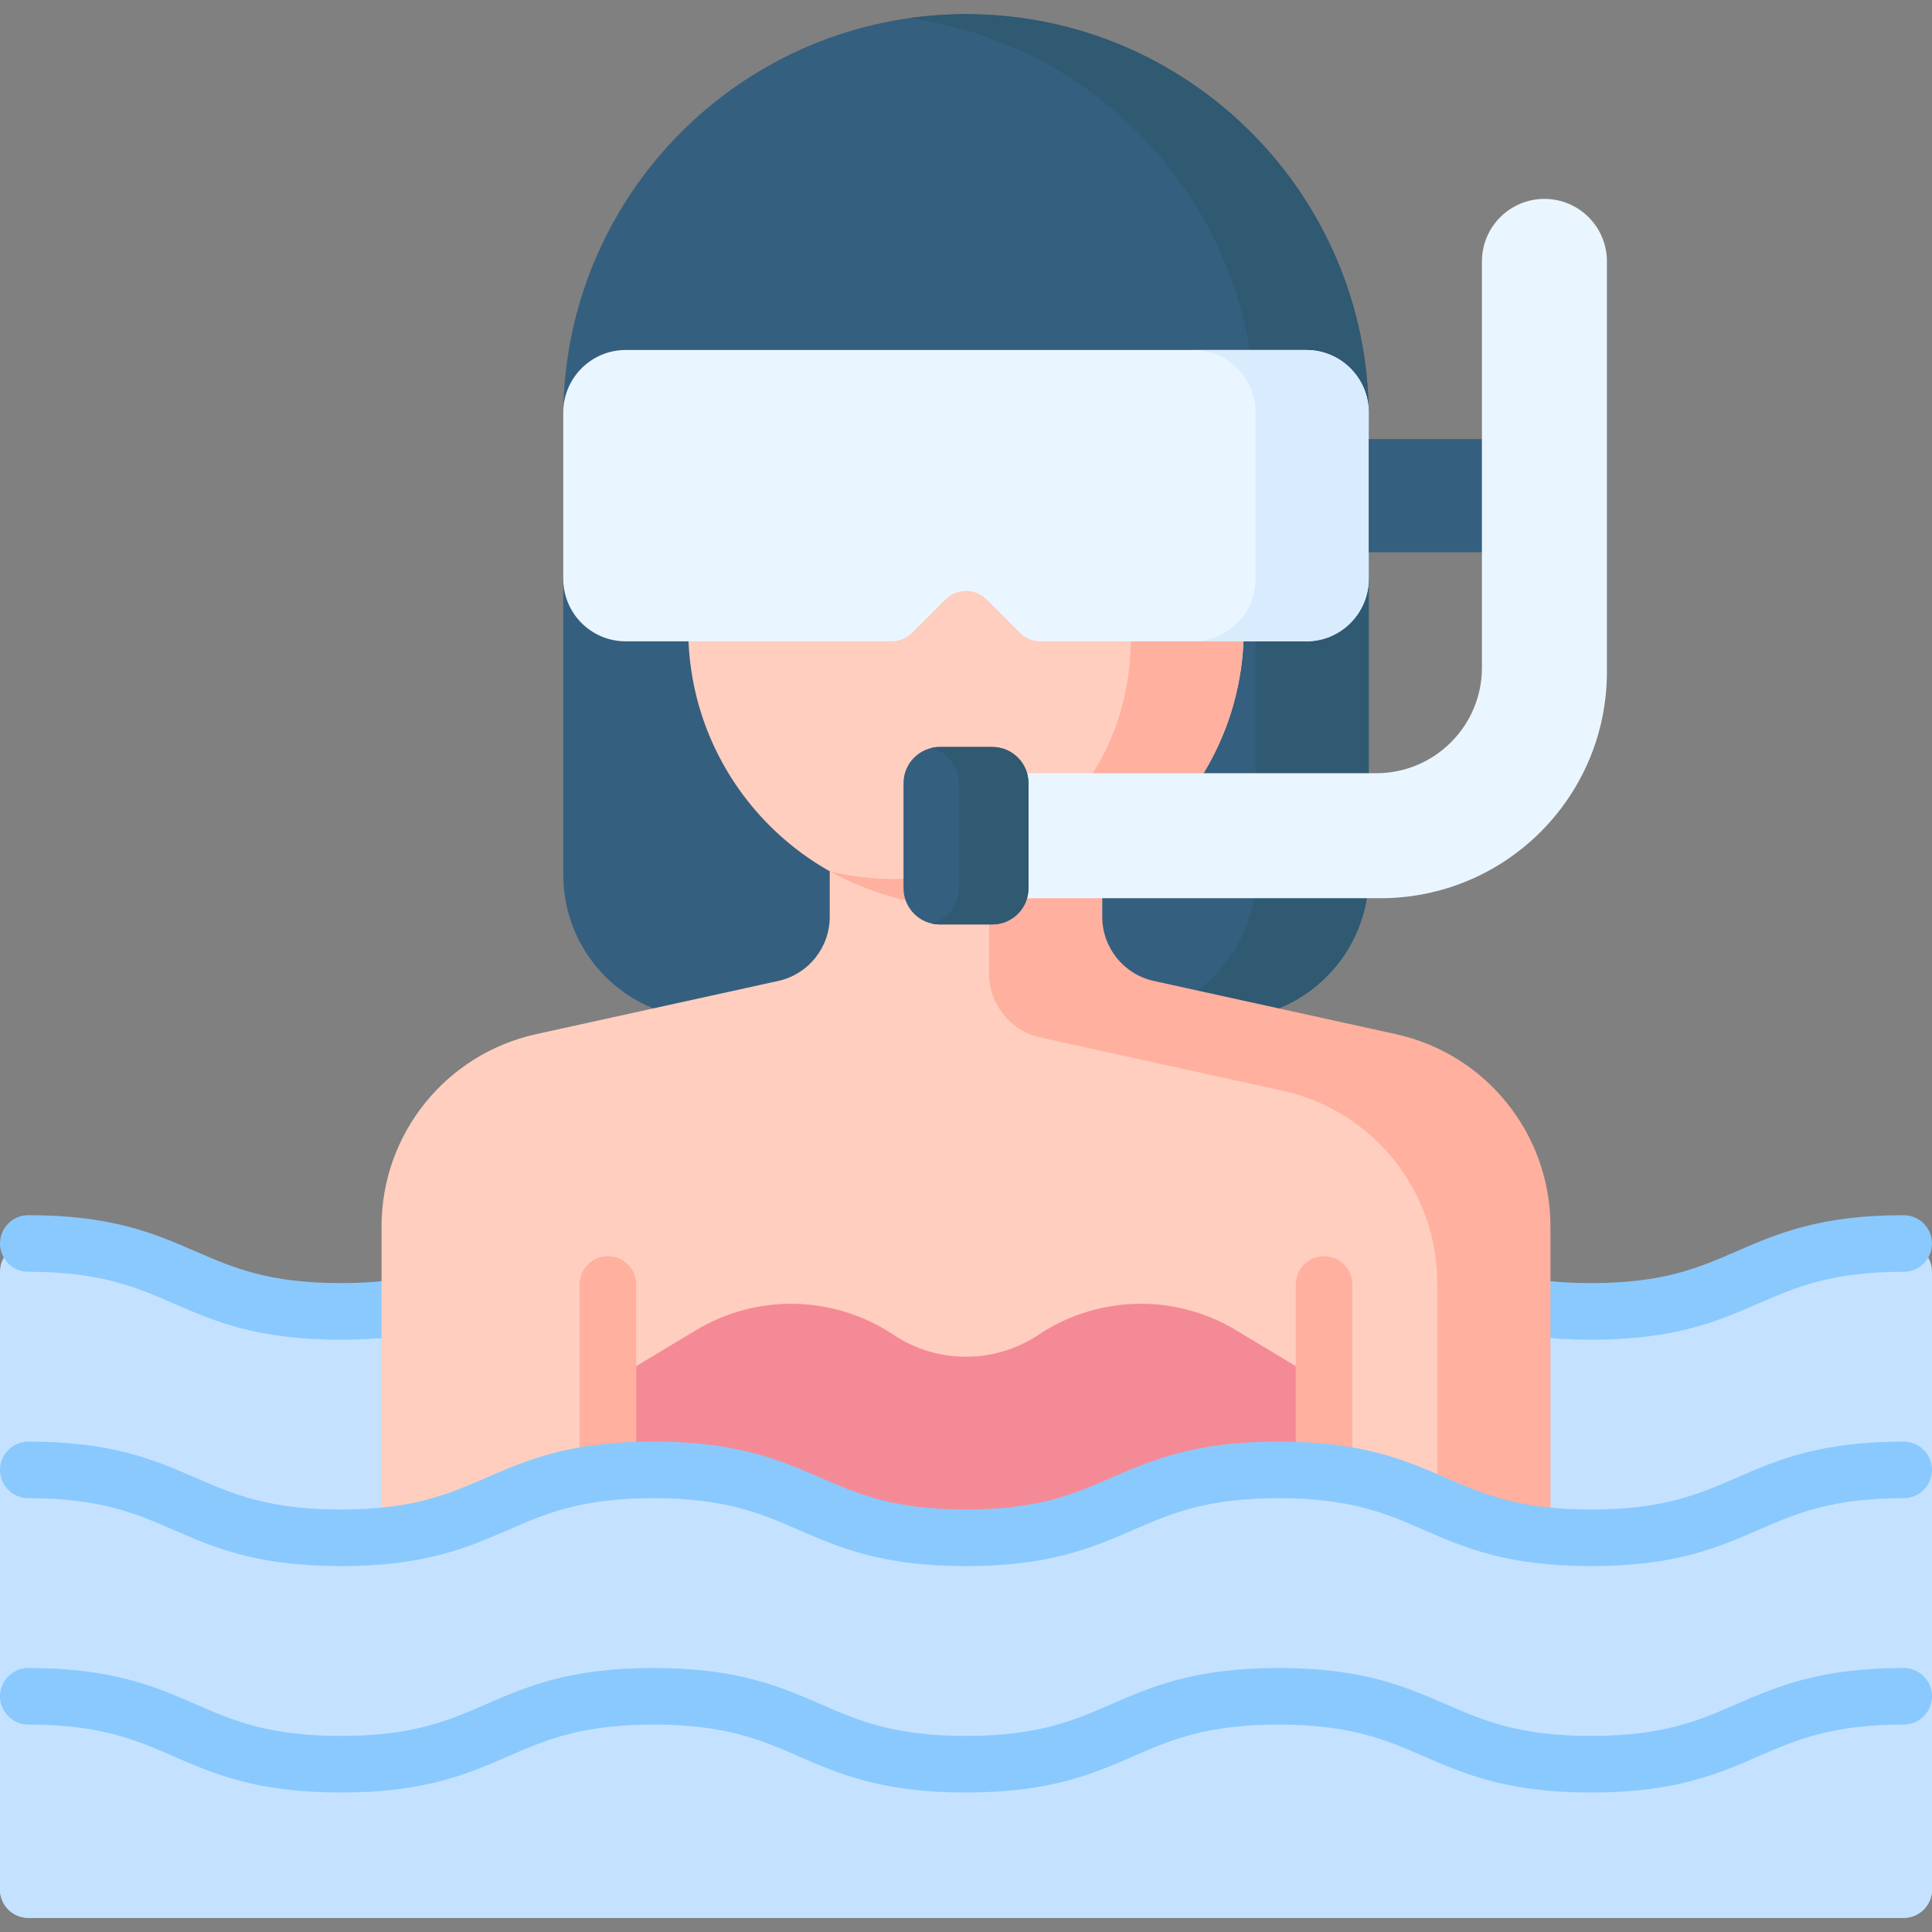 <svg id="Layer_1" enable-background="new 0 0 512 512" height="512" viewBox="0 0 512 512" width="512" xmlns="http://www.w3.org/2000/svg"><rect x="0" y="0" width="512" height="512" fill="#808080" stroke="none"/><g><path d="m7.5 329.535c41.415 0 41.415 18 82.831 18s41.416-18 82.832-18c41.415 0 41.415 18 82.831 18 41.417 0 41.417-18 82.833-18 41.418 0 41.418 18 82.837 18s41.418-18 82.837-18c4.142 0 7.5 3.358 7.5 7.5v163.715c0 4.142-3.358 7.5-7.5 7.5h-497.001c-4.142 0-7.5-3.358-7.5-7.5v-163.715c0-4.142 3.358-7.5 7.5-7.5z" fill="#c4e2ff"/><path d="m421.663 355.036c-22.269 0-33.523-4.891-44.408-9.622-9.915-4.309-19.279-8.378-38.429-8.378-19.149 0-28.513 4.07-38.427 8.378-10.884 4.73-22.138 9.622-44.406 9.622-22.267 0-33.521-4.891-44.404-9.622-9.914-4.309-19.278-8.378-38.426-8.378s-28.513 4.07-38.427 8.378c-10.883 4.73-22.138 9.622-44.405 9.622s-33.521-4.891-44.405-9.622c-9.914-4.309-19.277-8.378-38.426-8.378-4.142 0-7.5-3.358-7.5-7.5s3.358-7.5 7.5-7.5c22.267 0 33.521 4.891 44.405 9.622 9.914 4.309 19.278 8.378 38.426 8.378s28.512-4.07 38.426-8.378c10.883-4.73 22.138-9.622 44.405-9.622s33.521 4.891 44.405 9.622c9.914 4.309 19.277 8.378 38.425 8.378 19.149 0 28.513-4.07 38.427-8.378 10.884-4.73 22.138-9.622 44.406-9.622 22.269 0 33.523 4.891 44.408 9.622 9.915 4.309 19.279 8.378 38.429 8.378s28.515-4.07 38.429-8.378c10.884-4.73 22.139-9.622 44.408-9.622 4.142 0 7.5 3.358 7.5 7.5s-3.358 7.5-7.5 7.5c-19.15 0-28.515 4.07-38.429 8.378-10.883 4.731-22.138 9.622-44.407 9.622z" fill="#8ac9fe"/><g><path d="m324.533 270.024h-137.066c-21.095 0-38.196-17.101-38.196-38.196v-78.429l15-22.043-15-20.877c0-58.945 47.784-106.729 106.729-106.729 58.945 0 106.729 47.784 106.729 106.729v121.349c0 21.095-17.101 38.196-38.196 38.196z" fill="#355f7f"/><path d="m256 3.75c-5.092 0-10.098.365-15 1.054 51.841 7.293 91.729 51.822 91.729 105.675v121.349c0 21.095-17.101 38.196-38.196 38.196h30c21.095 0 38.196-17.101 38.196-38.196v-121.349c0-58.945-47.784-106.729-106.729-106.729z" fill="#305972"/><g><path d="m400.892 434.475v-109.429c0-24.517-17.058-45.731-41.003-50.994l-64.108-14.09c-7.982-1.754-13.668-8.826-13.668-16.998v-53.01h-62.225v53.01c0 8.172-5.686 15.244-13.668 16.998l-64.108 14.09c-23.945 5.263-41.003 26.477-41.003 50.994v109.429z" fill="#ffcebf"/></g><g><path d="m369.888 274.052-64.108-14.09c-7.982-1.754-13.668-8.826-13.668-16.998v-53.01l-30 15v53.01c0 8.172 5.686 15.244 13.668 16.998l64.108 14.09c23.945 5.263 41.003 26.477 41.003 50.994v94.429h30v-109.43c.001-24.516-17.057-45.731-41.003-50.993z" fill="#ffb09e"/></g><path d="m161.108 366.543 23.337-14.033c16.213-9.749 36.595-9.274 52.336 1.22 11.638 7.759 26.799 7.759 38.437 0 15.741-10.494 36.123-10.969 52.336-1.22l23.337 14.033v67.932h-189.783z" fill="#f58a97"/><path d="m182.393 125.875v40.87c0 40.652 32.955 73.607 73.607 73.607 40.652 0 73.607-32.955 73.607-73.607v-40.871c0-9.146-7.415-16.561-16.561-16.561l-114.093.001c-9.146 0-16.56 7.415-16.56 16.561z" fill="#ffcebf"/><path d="m313.046 109.313h-29.994c9.144.003 16.555 7.416 16.555 16.561v40.871c.22 4.615.869 28.077-16.757 46.756-15.647 16.583-39.786 23.131-62.963 17.394 6.976 3.834 16.629 7.827 28.501 9.067 2.661.278 5.205.394 7.611.391 40.652 0 73.607-32.955 73.607-73.607v-40.871c.001-9.147-7.413-16.562-16.56-16.562z" fill="#ffb09e"/><path d="m346.168 169.96h-70.406c-2.05 0-4.015-.814-5.465-2.264l-8.832-8.832c-3.018-3.018-7.911-3.018-10.93 0l-8.832 8.832c-1.449 1.449-3.415 2.264-5.465 2.264h-70.406c-9.146 0-16.561-7.415-16.561-16.561v-44.086c0-9.146 7.415-16.561 16.561-16.561h180.336c9.146 0 16.561 7.415 16.561 16.561v44.086c0 9.146-7.415 16.561-16.561 16.561z" fill="#eaf6ff"/><g><path d="m346.168 92.752h-30c9.146 0 16.561 7.415 16.561 16.561v44.086c0 9.146-7.415 16.561-16.561 16.561h30c9.146 0 16.561-7.415 16.561-16.561v-44.086c0-9.146-7.415-16.561-16.561-16.561z" fill="#d8ecfe"/></g><path d="m362.729 116.356h30v30h-30z" fill="#355f7f"/><path d="m392.729 69.272v107.639c0 15.464-12.536 28-28 28h-99.122v33.122h100.243c33.137 0 60-26.863 60-60v-108.761c0-9.146-7.415-16.561-16.561-16.561-9.145 0-16.56 7.414-16.56 16.561z" fill="#eaf6ff"/><path d="m262.953 244.986h-13.907c-5.306 0-9.608-4.301-9.608-9.608v-27.814c0-5.306 4.301-9.608 9.608-9.608h13.907c5.306 0 9.608 4.301 9.608 9.608v27.814c0 5.307-4.302 9.608-9.608 9.608z" fill="#355f7f"/><path d="m262.953 197.957h-13.906c-.781 0-1.535.104-2.262.279 4.213 1.019 7.346 4.803 7.346 9.329v27.813c0 4.526-3.133 8.31-7.346 9.329.727.176 1.481.279 2.262.279h13.906c5.306 0 9.608-4.302 9.608-9.608v-27.813c0-5.306-4.302-9.608-9.608-9.608z" fill="#305972"/><g><path d="m161.108 441.975c-4.142 0-7.5-3.358-7.5-7.5v-94.058c0-4.142 3.358-7.5 7.5-7.5s7.5 3.358 7.5 7.5v94.058c0 4.142-3.358 7.5-7.5 7.5z" fill="#ffb09e"/></g><g><path d="m350.892 441.975c-4.142 0-7.5-3.358-7.5-7.5v-94.058c0-4.142 3.358-7.5 7.5-7.5s7.5 3.358 7.5 7.5v94.058c0 4.142-3.358 7.5-7.5 7.5z" fill="#ffb09e"/></g></g><path d="m7.5 389.535c41.415 0 41.415 18 82.831 18s41.416-18 82.832-18c41.415 0 41.415 18 82.831 18 41.417 0 41.417-18 82.833-18 41.418 0 41.418 18 82.837 18s41.418-18 82.837-18c4.142 0 7.5 3.358 7.5 7.5v103.715c0 4.142-3.358 7.5-7.5 7.5h-497.001c-4.142 0-7.5-3.358-7.5-7.5v-103.715c0-4.142 3.358-7.5 7.5-7.5z" fill="#c4e2ff"/><g><path d="m421.663 415.036c-22.269 0-33.523-4.891-44.408-9.622-9.915-4.309-19.279-8.378-38.429-8.378-19.149 0-28.513 4.07-38.427 8.378-10.884 4.73-22.138 9.622-44.406 9.622-22.267 0-33.521-4.891-44.404-9.622-9.914-4.309-19.278-8.378-38.426-8.378s-28.513 4.07-38.427 8.378c-10.883 4.73-22.138 9.622-44.405 9.622s-33.521-4.891-44.405-9.622c-9.914-4.309-19.277-8.378-38.426-8.378-4.142 0-7.5-3.358-7.5-7.5s3.358-7.5 7.5-7.5c22.267 0 33.521 4.891 44.405 9.622 9.914 4.309 19.278 8.378 38.426 8.378s28.512-4.07 38.426-8.378c10.883-4.73 22.138-9.622 44.405-9.622s33.521 4.891 44.405 9.622c9.914 4.309 19.277 8.378 38.425 8.378 19.149 0 28.513-4.07 38.427-8.378 10.884-4.73 22.138-9.622 44.406-9.622 22.269 0 33.523 4.891 44.408 9.622 9.915 4.309 19.279 8.378 38.429 8.378s28.515-4.07 38.429-8.378c10.884-4.73 22.139-9.622 44.408-9.622 4.142 0 7.5 3.358 7.5 7.5s-3.358 7.5-7.5 7.5c-19.15 0-28.515 4.07-38.429 8.378-10.883 4.731-22.138 9.622-44.407 9.622z" fill="#8ac9fe"/></g><g><path d="m421.663 475.036c-22.269 0-33.523-4.891-44.408-9.622-9.915-4.309-19.279-8.378-38.429-8.378-19.149 0-28.513 4.07-38.427 8.378-10.884 4.73-22.138 9.622-44.406 9.622-22.267 0-33.521-4.891-44.404-9.622-9.914-4.309-19.278-8.378-38.426-8.378s-28.513 4.07-38.427 8.378c-10.883 4.73-22.138 9.622-44.405 9.622s-33.521-4.891-44.405-9.622c-9.914-4.309-19.277-8.378-38.426-8.378-4.142 0-7.5-3.358-7.5-7.5s3.358-7.5 7.5-7.5c22.267 0 33.521 4.891 44.405 9.622 9.914 4.309 19.278 8.378 38.426 8.378s28.512-4.07 38.426-8.378c10.883-4.73 22.138-9.622 44.405-9.622s33.521 4.891 44.405 9.622c9.914 4.309 19.277 8.378 38.425 8.378 19.149 0 28.513-4.07 38.427-8.378 10.884-4.73 22.138-9.622 44.406-9.622 22.269 0 33.523 4.891 44.408 9.622 9.915 4.309 19.279 8.378 38.429 8.378s28.515-4.07 38.429-8.378c10.884-4.73 22.139-9.622 44.408-9.622 4.142 0 7.5 3.358 7.5 7.5s-3.358 7.5-7.5 7.5c-19.15 0-28.515 4.07-38.429 8.378-10.883 4.731-22.138 9.622-44.407 9.622z" fill="#8ac9fe"/></g></g></svg>